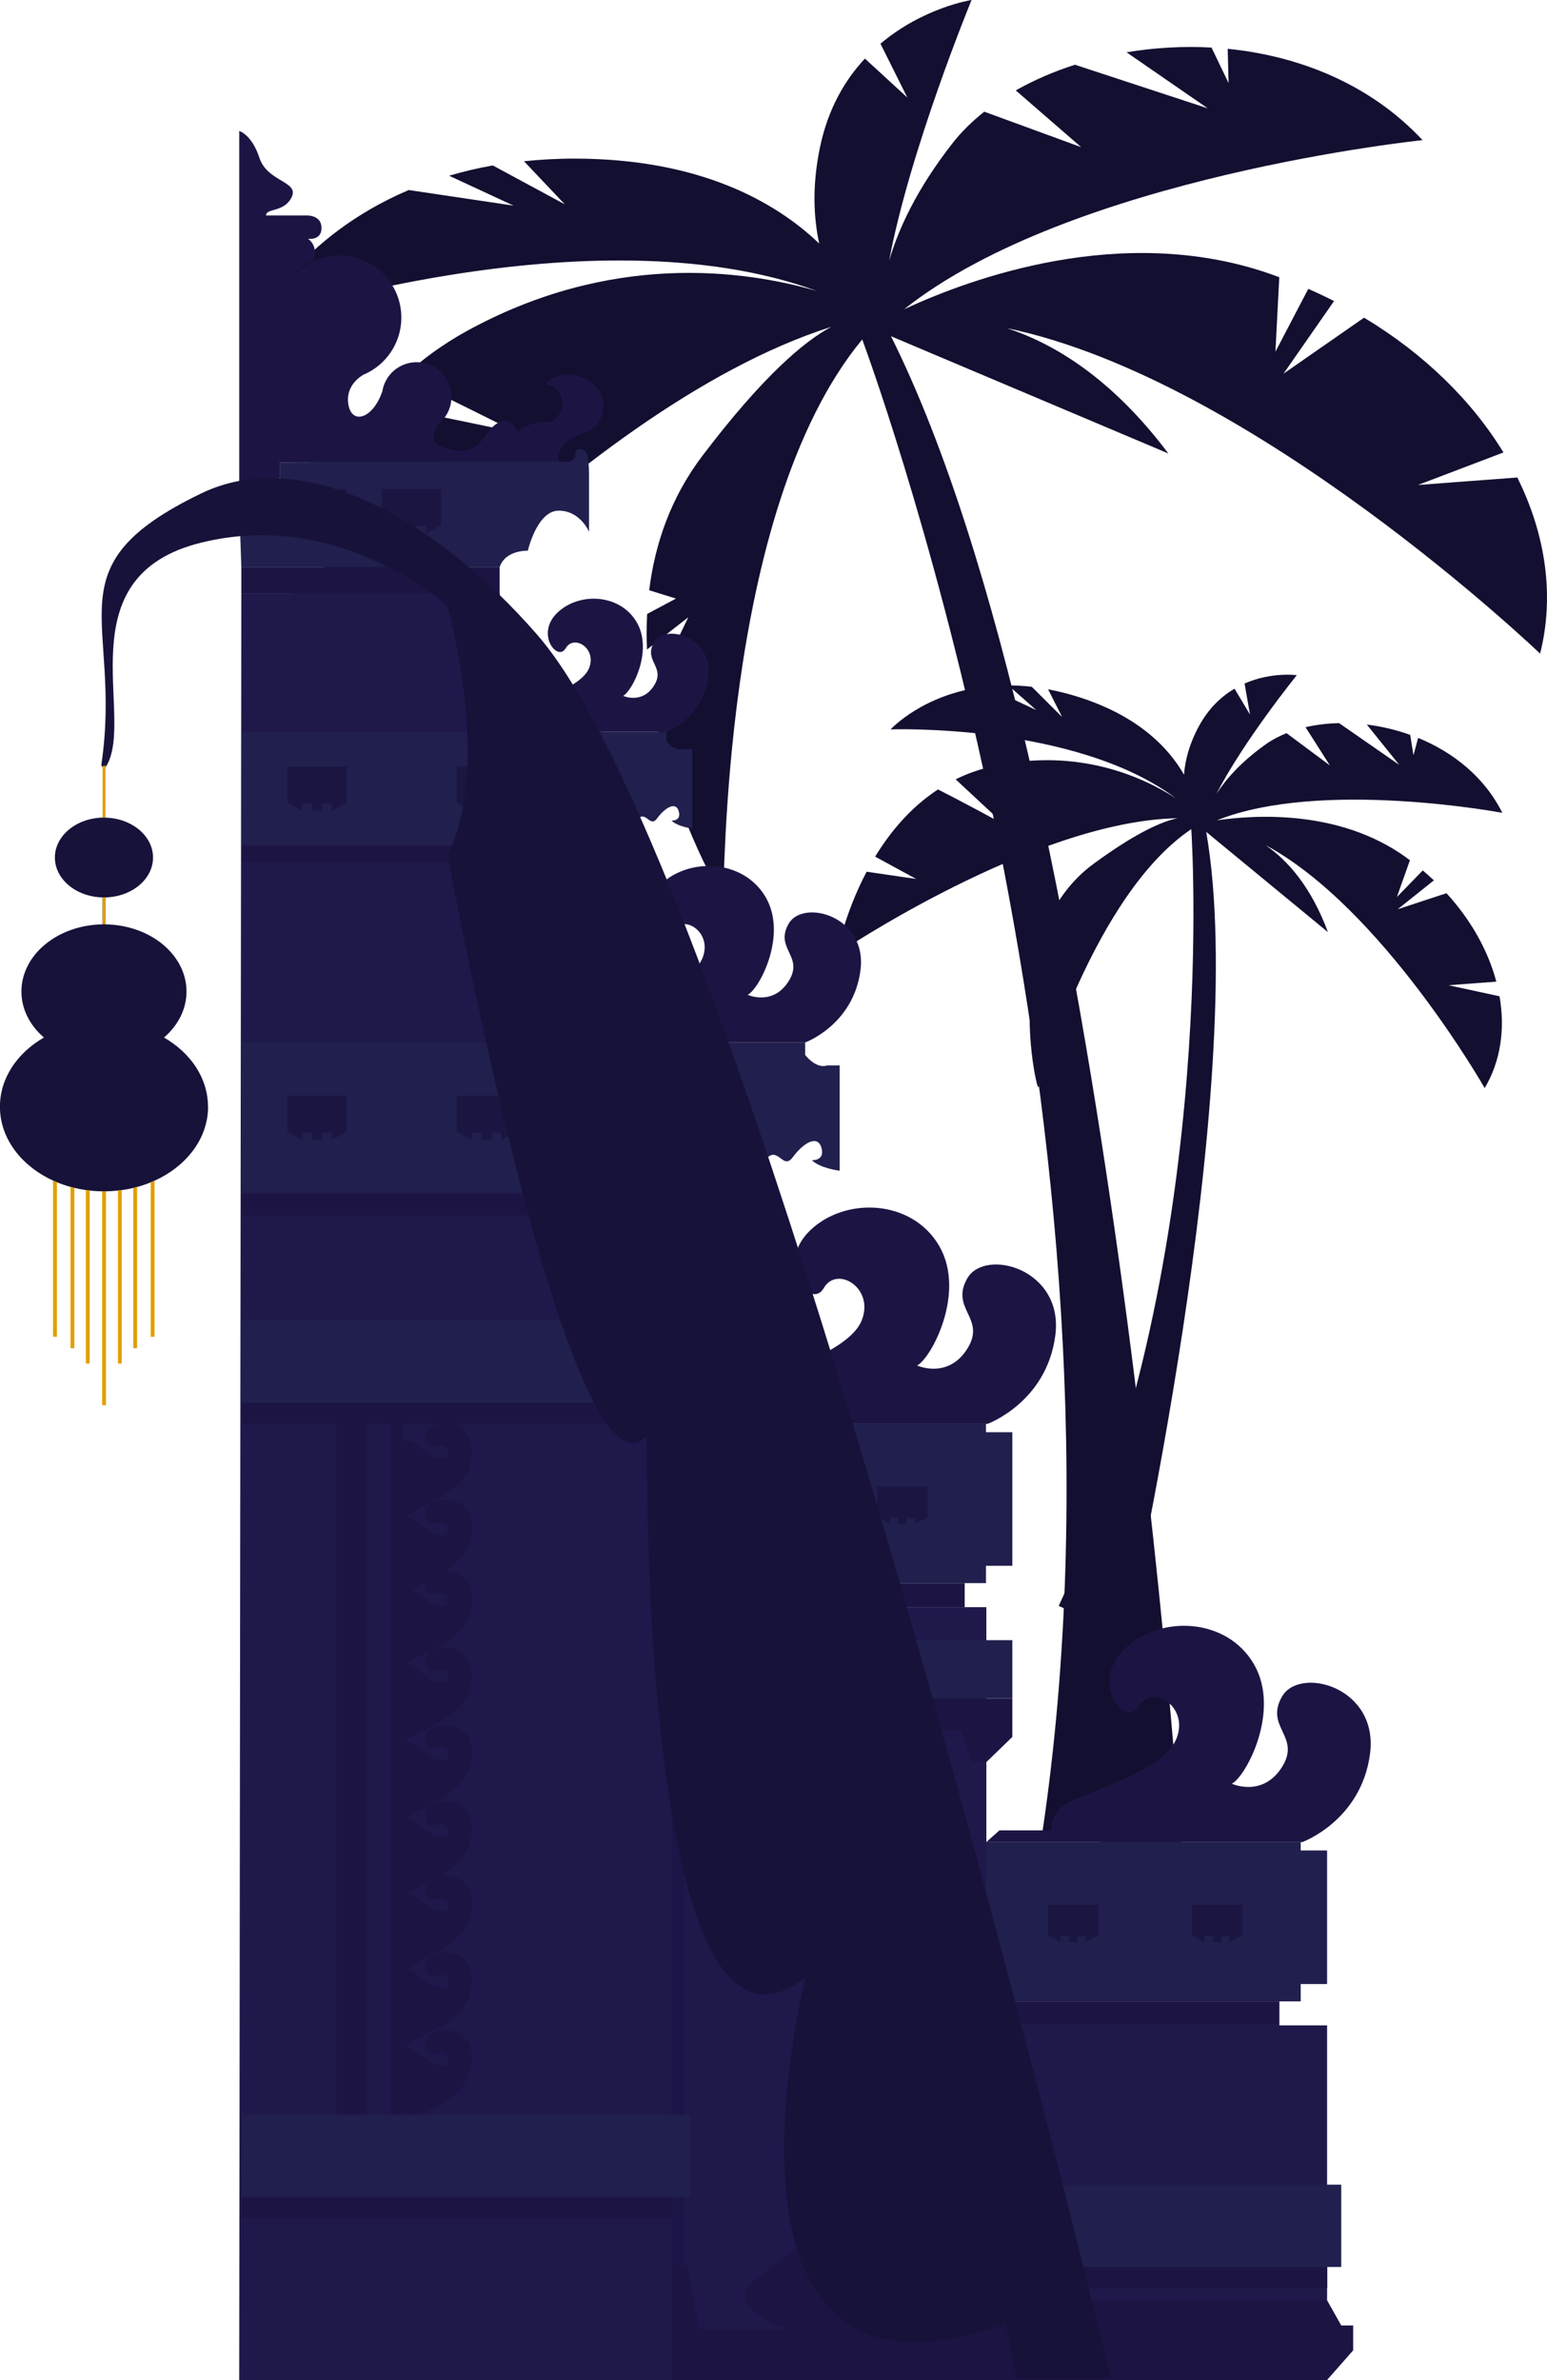 <?xml version="1.0" encoding="UTF-8"?>
<svg id="Layer_2" data-name="Layer 2" xmlns="http://www.w3.org/2000/svg" viewBox="0 0 506.14 778.64">
  <defs>
    <style>
      .cls-1 {
        fill: #16123a;
      }

      .cls-1, .cls-2, .cls-3, .cls-4, .cls-5, .cls-6, .cls-7, .cls-8 {
        stroke-width: 0px;
      }

      .cls-2 {
        fill: #e19f00;
      }

      .cls-3 {
        fill: #1b1541;
      }

      .cls-4 {
        fill: #1b1548;
      }

      .cls-5 {
        fill: #1f184b;
      }

      .cls-6 {
        fill: #120f30;
      }

      .cls-7 {
        fill: #1c1544;
      }

      .cls-8 {
        fill: #211f4e;
      }
    </style>
  </defs>
  <g id="Layer_1-2" data-name="Layer 1">
    <g>
      <g>
        <path class="cls-6" d="m126.3,189.83l-28.61-6.08c4.6-17.46,12.45-35.8,25.65-51.41,18.89,3.39,45.98,9.25,45.98,9.25l-37.19-18.46c5.93-5.5,12.71-10.48,20.46-14.75,47.07-25.93,90.44-20.19,114.72-13.16-73.86-27.14-183.01,9.57-183.01,9.57,0,0,13.17-27.24,49.44-42.62l34.3,5.11-21.1-9.79c4.49-1.32,9.23-2.47,14.29-3.36l23.55,12.71-13.34-14.09c5.29-.54,10.82-.87,16.69-.86,41.14.07,65.77,14.3,79.9,27.79-1.88-8.64-2.33-19.11.25-31.48,2.63-12.67,8.21-22.07,14.7-29.04l13.88,12.76-8.79-17.62c14.04-11.88,29.81-14.31,29.81-14.31,0,0-20.11,48.71-26.98,85.32,2.97-10.2,8.94-23.37,20.77-38.49,2.9-3.7,6.4-7.13,10.36-10.28l31.71,11.61-21.4-18.57c5.89-3.35,12.42-6.17,19.36-8.4l43.46,14.27-26.58-18.34c9.01-1.51,18.4-2.07,27.8-1.55l5.58,11.61-.28-11.2c23.5,2.34,46.67,11.59,63.75,29.88,0,0-114.72,11.8-169.62,55.33,21.68-10.09,71.07-28.22,119.13-11.79,1.22.42,2.41.87,3.61,1.31l-1.26,24.37,10.75-20.56c2.87,1.26,5.68,2.59,8.43,3.98l-16.54,23.77,26.36-18.33c19.75,11.88,35.31,27.24,45.6,44.1l-27.97,10.64,32.51-2.45c9.28,18.68,12.23,38.72,7.45,57.62,0,0-93.63-89.75-174.54-106.5,16.11,5.24,34.78,16.9,52.92,41.02l-90.75-38.36c72.11,144.62,95.18,496.58,95.18,496.58l-45.69-6.81c34.13-229.02-52.25-470.61-58.89-488.72-46.99,56.79-44.57,182.13-45.73,181.96-.71-.11-18.05-29.7-23.31-65.87l12.13-25.2-13.52,10.56c-.16-3.85-.15-7.73.05-11.63l9.43-5.04-8.76-2.72c1.88-15.2,7.07-30.35,17.41-43.98,19.66-25.92,33.2-37.41,42.16-42.2-85.75,27.2-179.86,141.94-179.86,141.94,0,0-2.77-24.75,3.15-54.54l31.04-4.49Z"/>
        <path class="cls-6" d="m299.78,287.58l-13.45-7.32c4.92-8.08,11.59-16.11,20.55-21.98,8.98,4.52,21.7,11.5,21.7,11.5l-15.92-14.81c3.8-1.87,7.94-3.37,12.47-4.35,27.5-5.99,48.41,3.36,59.55,10.52-33.02-24.64-93.29-22.51-93.29-22.51,0,0,10.67-11.71,31.18-14.02l16.46,7.69-9.13-8.06c2.45,0,5,.14,7.68.45l9.92,9.89-4.59-9.06c2.74.52,5.56,1.18,8.51,2.06,20.64,6.17,30.88,16.99,35.96,25.87.34-4.62,1.68-9.94,4.82-15.76,3.21-5.97,7.41-9.85,11.71-12.38l5.06,8.47-1.78-10.16c8.82-3.87,17.1-2.73,17.1-2.73,0,0-17.36,21.45-26.28,38.8,3.01-4.67,7.98-10.4,16.17-16.22,2.01-1.43,4.28-2.62,6.74-3.61l14.19,10.56-7.97-12.51c3.46-.8,7.15-1.24,10.97-1.33l19.69,13.65-10.61-13.18c4.75.58,9.54,1.71,14.19,3.37l1.07,6.66,1.53-5.66c11.45,4.68,21.7,12.78,27.54,24.51,0,0-59.35-11.19-93.4,2.46,12.39-1.83,39.88-3.56,61.56,11.86.55.39,1.08.79,1.61,1.19l-4.27,12.05,8.47-8.72c1.26,1.06,2.47,2.15,3.64,3.25l-11.85,9.46,15.97-5.26c8.14,8.91,13.66,18.94,16.31,28.94l-15.63,1.17,16.68,3.62c1.87,10.76.36,21.26-4.86,30.03,0,0-33.6-59.02-71.72-79.51,7.3,5.03,14.94,13.68,20.44,28.49l-39.83-32.8c14.62,83.35-26.33,263.46-26.33,263.46l-21.92-10.24c51.31-109.87,44-244.02,43.37-254.11-32.06,21.49-49.55,84.77-50.11,84.51-.34-.16-4.63-17.6-1.87-36.54l9.85-10.84-8.36,3.28c.49-1.95,1.08-3.9,1.76-5.83l5.49-1.12-3.99-2.67c3.21-7.35,8.08-14.18,15.3-19.48,13.74-10.07,22.25-13.82,27.46-14.89-47.1.86-111.47,44.41-111.47,44.41,0,0,2.3-12.84,9.72-26.91l16.25,2.38Z"/>
      </g>
      <g>
        <g>
          <g>
            <polygon class="cls-5" points="78.96 194.17 163.48 194.17 163.48 239.41 197.44 239.41 197.44 397.67 208.84 397.67 208.84 430.45 214.15 458.88 214.15 465.84 219.71 465.84 219.71 517.94 219.71 525.8 322.71 525.8 322.71 662.63 434.19 662.63 434.19 778.64 322.71 778.64 322.68 778.64 219.71 778.64 78.26 778.64 78.96 194.17"/>
            <g>
              <rect class="cls-4" x="219.71" y="525.8" width="4.13" height="252.84" transform="translate(443.55 1304.44) rotate(180)"/>
              <rect class="cls-4" x="322.71" y="662.63" width="4.25" height="116" transform="translate(649.67 1441.27) rotate(180)"/>
            </g>
          </g>
          <g>
            <g>
              <path class="cls-7" d="m84.9,51.71c2.57,7.8,13.02,7.62,10.54,12.76-2.48,5.14-8.4,3.54-8.4,6.02h13.37s4.78-.18,4.78,4.08-4.43,3.54-4.43,3.54c0,0,3.54,2.13,1.77,7.09,0,0-5.44,1.98-8.83,8.17,0,.01,0,.03-.02.04,3.56-5.87,9.98-9.8,17.34-9.8,11.2,0,20.29,9.08,20.29,20.29,0,8.4-5.11,15.61-12.38,18.69h0s-6.3,3.19-4.88,10.1c1.3,6.35,8.08,4.12,11.05-4.71.14-.85.37-1.68.7-2.46,0,0,0,0,0-.01h0c1.71-4.11,5.77-7.01,10.51-7.01,6.28,0,11.38,5.09,11.38,11.38,0,3.34-1.45,6.34-3.74,8.42,0,0-4.83,5.19,0,7.5,4.83,2.3,10.5,3.37,15.11-3.54,4.61-6.91,9.04-4.82,10.28-.99,0,0,3.54-3.44,9.21-3.08,5.67.35,8.68-10.45,0-12.67,0,0,4.78-5.76,13.29-1.33,8.5,4.43,6.38,14.49,0,17.08-6.38,2.59-9.21,4.18-9.21,9.67l-91.07.35v4.96l-9.75,4.61v4.08h-3.54V42.86s4.08,1.06,6.64,8.86Z"/>
              <path class="cls-8" d="m91.54,151.29l91.07-.35s5.67,1.06,5.67-2.13c0,0-.71-1.86,1.86-1.86s2.57,4.87,2.57,10.37v16.66s-2.83-6.91-9.92-6.91-10.1,13.11-10.1,13.11c0,0-7.26-.35-9.21,5.32h-84.52l-.71-20.55h3.54v-4.08l9.75-4.61v-4.96Z"/>
              <g>
                <polygon class="cls-3" points="103.71 160.03 113.4 160.03 113.4 171.84 108.55 174.44 108.55 172.08 105.36 172.08 105.36 174.44 103.71 174.44 102.06 174.44 102.06 172.08 98.87 172.08 98.87 174.44 94.02 171.84 94.02 160.03 103.71 160.03"/>
                <polygon class="cls-3" points="134.61 160.03 144.3 160.03 144.3 171.84 139.45 174.44 139.45 172.08 136.26 172.08 136.26 174.44 134.61 174.44 132.96 174.44 132.96 172.08 129.77 172.08 129.77 174.44 124.92 171.84 124.92 160.03 134.61 160.03"/>
              </g>
              <polygon class="cls-7" points="78.96 185.49 163.48 185.49 163.48 199.49 158.16 199.49 153.91 194.17 78.96 194.17 78.96 185.49"/>
            </g>
            <g>
              <rect class="cls-8" x="78.96" y="431.95" width="140.74" height="26.93" transform="translate(298.67 890.83) rotate(180)"/>
              <rect class="cls-7" x="78.96" y="458.88" width="135.19" height="6.95" transform="translate(293.12 924.72) rotate(180)"/>
            </g>
            <g>
              <g>
                <path class="cls-7" d="m131.84,471.08s2.5-.32,5.56,2.42c3.06,2.74,7.58,4.84,8.79,3.14s.06-4.65-3.63-3.3c-3.69,1.34-4.92-5.32-.89-6.93,4.03-1.61,9.59-.73,11.69,3.3,2.1,4.03,1.93,12.73-6.37,18.46-8.3,5.72-15.15,6.45-15.15,10.88v-27.97Z"/>
                <path class="cls-7" d="m131.84,496.12s2.5-.32,5.56,2.42c3.06,2.74,7.58,4.84,8.79,3.14s.06-4.65-3.63-3.3c-3.69,1.34-4.92-5.32-.89-6.93,4.03-1.61,9.59-.73,11.69,3.3,2.1,4.03,1.93,12.73-6.37,18.46-8.3,5.72-15.15,6.45-15.15,10.88v-27.97Z"/>
                <path class="cls-7" d="m131.84,519.36s2.5-.32,5.56,2.42c3.06,2.74,7.58,4.84,8.79,3.14,1.21-1.69.06-4.65-3.63-3.3s-4.92-5.32-.89-6.93c4.03-1.61,9.59-.73,11.69,3.3,2.1,4.03,1.93,12.73-6.37,18.46-8.3,5.72-15.15,6.45-15.15,10.88v-27.97Z"/>
                <path class="cls-7" d="m131.84,544.4s2.5-.32,5.56,2.42c3.06,2.74,7.58,4.84,8.79,3.14,1.21-1.69.06-4.65-3.63-3.3s-4.92-5.32-.89-6.93c4.03-1.61,9.59-.73,11.69,3.3,2.1,4.03,1.93,12.73-6.37,18.46-8.3,5.72-15.15,6.45-15.15,10.88v-27.97Z"/>
                <path class="cls-7" d="m131.84,569.76s2.5-.32,5.56,2.42c3.06,2.74,7.58,4.84,8.79,3.14s.06-4.65-3.63-3.3c-3.69,1.34-4.92-5.32-.89-6.93,4.03-1.61,9.59-.73,11.69,3.3,2.1,4.03,1.93,12.73-6.37,18.46-8.3,5.72-15.15,6.45-15.15,10.88v-27.97Z"/>
                <path class="cls-7" d="m131.84,594.8s2.5-.32,5.56,2.42c3.06,2.74,7.58,4.84,8.79,3.14s.06-4.65-3.63-3.3c-3.69,1.34-4.92-5.32-.89-6.93,4.03-1.61,9.59-.73,11.69,3.3,2.1,4.03,1.93,12.73-6.37,18.46-8.3,5.72-15.15,6.45-15.15,10.88v-27.97Z"/>
                <path class="cls-7" d="m131.84,619.1s2.5-.32,5.56,2.42c3.06,2.74,7.58,4.84,8.79,3.14s.06-4.65-3.63-3.3c-3.69,1.34-4.92-5.32-.89-6.93,4.03-1.61,9.59-.73,11.69,3.3,2.1,4.03,1.93,12.73-6.37,18.46-8.3,5.72-15.15,6.45-15.15,10.88v-27.97Z"/>
                <path class="cls-7" d="m131.84,644.14s2.5-.32,5.56,2.42c3.06,2.74,7.58,4.84,8.79,3.14,1.21-1.69.06-4.65-3.63-3.3-3.69,1.34-4.92-5.32-.89-6.93,4.03-1.61,9.59-.73,11.69,3.3,2.1,4.03,1.93,12.73-6.37,18.46-8.3,5.72-15.15,6.45-15.15,10.88v-27.97Z"/>
                <path class="cls-7" d="m131.84,669.66s2.5-.32,5.56,2.42c3.06,2.74,7.58,4.84,8.79,3.14s.06-4.65-3.63-3.3c-3.69,1.34-4.92-5.32-.89-6.93,4.03-1.61,9.59-.73,11.69,3.3,2.1,4.03,1.93,12.73-6.37,18.46-8.3,5.72-15.15,6.45-15.15,10.88v-27.97Z"/>
              </g>
              <rect class="cls-7" x="127.57" y="465.84" width="4.27" height="231.79" transform="translate(259.41 1163.46) rotate(180)"/>
              <rect class="cls-7" x="110.09" y="465.84" width="9.94" height="231.79" transform="translate(230.12 1163.46) rotate(180)"/>
            </g>
            <g>
              <rect class="cls-8" x="79.14" y="691.89" width="146.71" height="26.93" transform="translate(304.99 1410.72) rotate(180)"/>
              <rect class="cls-7" x="79.14" y="718.82" width="140.92" height="6.95" transform="translate(299.2 1444.6) rotate(180)"/>
            </g>
            <g>
              <path class="cls-8" d="m78.96,239.41h139.09v3.07s2.6,3.54,5.43,2.6h3.07v25.99s-4.84-.59-6.85-2.6c0,0,3.31.24,2.36-3.07-.94-3.31-4.49-1.18-7.09,2.36-2.6,3.54-3.78-4.02-7.32,1.42-3.54,5.43-2.6,7.44-7.8,7.44h-120.9v-37.21Z"/>
              <polygon class="cls-7" points="78.96 276.62 78.96 282.17 190.18 282.17 192.72 289.97 197.44 289.97 199.86 276.62 78.96 276.62"/>
              <path class="cls-7" d="m154.44,239.41l2.66-2.36h10.45s-.35-3.37,3.19-5.49c3.54-2.13,19.31-6.38,21.97-12.93,2.66-6.56-4.96-11.16-7.62-6.56-2.66,4.61-9.92-4.61-2.83-11.52,7.09-6.91,20.55-6.38,26.05,3.01,5.49,9.39-1.59,22.68-4.43,24.1,0,0,6.2,2.83,10.1-3.37,3.9-6.2-3.54-7.97,0-14.17,3.54-6.2,19.49-1.95,17.72,11.52-1.77,13.47-13.64,17.78-13.64,17.78h-63.61Z"/>
              <g>
                <polygon class="cls-3" points="103.71 250.81 113.4 250.81 113.4 262.62 108.55 265.22 108.55 262.86 105.36 262.86 105.36 265.22 103.71 265.22 102.06 265.22 102.06 262.86 98.87 262.86 98.87 265.22 94.02 262.62 94.02 250.81 103.71 250.81"/>
                <polygon class="cls-3" points="159.13 250.81 168.82 250.81 168.82 262.62 163.98 265.22 163.98 262.86 160.79 262.86 160.79 265.22 159.13 265.22 157.48 265.22 157.48 262.86 154.29 262.86 154.29 265.22 149.45 262.62 149.45 250.81 159.13 250.81"/>
              </g>
            </g>
            <g>
              <path class="cls-7" d="m219.71,465.84l4.32-3.84h16.99s-.58-5.47,5.18-8.93c5.76-3.46,31.39-10.37,35.71-21.02,4.32-10.66-8.06-18.14-12.38-10.66-4.32,7.49-16.13-7.49-4.61-18.72,11.52-11.23,33.41-10.37,42.33,4.9,8.93,15.26-2.59,36.86-7.2,39.17,0,0,10.08,4.61,16.42-5.47s-5.76-12.96,0-23.04c5.76-10.08,31.68-3.17,28.8,18.72-2.88,21.89-22.18,28.89-22.18,28.89h-103.39Z"/>
              <polygon class="cls-8" points="322.59 465.84 322.59 468.57 331.21 468.57 331.21 512.27 322.59 512.27 322.59 517.94 219.71 517.94 219.71 465.84 322.59 465.84"/>
              <rect class="cls-7" x="219.71" y="517.94" width="95.92" height="7.86" transform="translate(535.33 1043.74) rotate(180)"/>
              <g>
                <polygon class="cls-3" points="248.15 486.33 256.37 486.33 256.37 496.37 252.26 498.57 252.26 496.57 249.55 496.57 249.55 498.57 248.15 498.57 246.74 498.57 246.74 496.57 244.03 496.57 244.03 498.57 239.92 496.37 239.92 486.33 248.15 486.33"/>
                <polygon class="cls-3" points="295.21 486.33 303.44 486.33 303.44 496.37 299.33 498.57 299.33 496.57 296.62 496.57 296.62 498.57 295.21 498.57 293.81 498.57 293.81 496.57 291.1 496.57 291.1 498.57 286.99 496.37 286.99 486.33 295.21 486.33"/>
              </g>
            </g>
            <g>
              <path class="cls-7" d="m322.68,602.67l4.32-3.84h16.99s-.58-5.47,5.18-8.93c5.76-3.46,31.39-10.37,35.71-21.02s-8.06-18.14-12.38-10.66c-4.32,7.49-16.13-7.49-4.61-18.72,11.52-11.23,33.41-10.37,42.33,4.9,8.93,15.26-2.59,36.86-7.2,39.17,0,0,10.08,4.61,16.42-5.47,6.34-10.08-5.76-12.96,0-23.04,5.76-10.08,31.68-3.17,28.8,18.72-2.88,21.89-22.17,28.89-22.17,28.89h-103.39Z"/>
              <polygon class="cls-8" points="425.56 602.67 425.56 605.4 434.19 605.4 434.19 649.11 425.56 649.11 425.56 654.78 322.68 654.78 322.68 602.67 425.56 602.67"/>
              <rect class="cls-7" x="322.68" y="654.78" width="95.92" height="7.86" transform="translate(741.27 1317.41) rotate(180)"/>
              <g>
                <polygon class="cls-3" points="351.12 623.17 359.35 623.17 359.35 633.2 355.23 635.41 355.23 633.4 352.52 633.4 352.52 635.41 351.12 635.41 349.71 635.41 349.71 633.4 347.01 633.4 347.01 635.41 342.89 633.2 342.89 623.17 351.12 623.17"/>
                <polygon class="cls-3" points="398.19 623.17 406.41 623.17 406.41 633.2 402.3 635.41 402.3 633.4 399.59 633.4 399.59 635.41 398.19 635.41 396.78 635.41 396.78 633.4 394.07 633.4 394.07 635.41 389.96 633.2 389.96 623.17 398.19 623.17"/>
              </g>
            </g>
            <g>
              <path class="cls-8" d="m78.96,341.04h184.47v4.07s3.45,4.7,7.21,3.45h4.07v34.46s-6.42-.78-9.09-3.45c0,0,4.39.31,3.13-4.07-1.25-4.39-5.95-1.57-9.4,3.13-3.45,4.7-5.01-5.33-9.71,1.88-4.7,7.21-3.45,9.87-10.34,9.87H78.96v-49.35Z"/>
              <polygon class="cls-7" points="78.96 390.39 78.96 397.75 226.46 397.75 229.83 408.09 236.09 408.09 239.3 390.39 78.96 390.39"/>
              <path class="cls-7" d="m179.07,341.04l3.52-3.13h13.86s-.47-4.46,4.23-7.28c4.7-2.82,25.61-8.46,29.14-17.15,3.52-8.69-6.58-14.8-10.1-8.69-3.52,6.11-13.16-6.11-3.76-15.27,9.4-9.16,27.26-8.46,34.54,3.99,7.28,12.45-2.11,30.08-5.87,31.96,0,0,8.22,3.76,13.39-4.46,5.17-8.22-4.7-10.57,0-18.8,4.7-8.22,25.85-2.58,23.5,15.27-2.35,17.86-18.09,23.58-18.09,23.58h-84.36Z"/>
              <g>
                <polygon class="cls-3" points="103.71 358.51 113.4 358.51 113.4 370.32 108.55 372.92 108.55 370.56 105.36 370.56 105.36 372.92 103.71 372.92 102.06 372.92 102.06 370.56 98.87 370.56 98.87 372.92 94.02 370.32 94.02 358.51 103.71 358.51"/>
                <polygon class="cls-3" points="159.13 358.51 168.82 358.51 168.82 370.32 163.98 372.92 163.98 370.56 160.79 370.56 160.79 372.92 159.13 372.92 157.48 372.92 157.48 370.56 154.29 370.56 154.29 372.92 149.45 370.32 149.45 358.51 159.13 358.51"/>
                <polygon class="cls-3" points="214.15 358.51 223.84 358.51 223.84 370.32 219 372.92 219 370.56 215.81 370.56 215.81 372.92 214.15 372.92 212.5 372.92 212.5 370.56 209.31 370.56 209.31 372.92 204.47 370.32 204.47 358.51 214.15 358.51"/>
              </g>
            </g>
            <g>
              <rect class="cls-8" x="322.68" y="714.74" width="116.14" height="26.93" transform="translate(761.5 1456.41) rotate(180)"/>
              <path class="cls-7" d="m225.05,741.19l3.64,20.79h29.03s-12.21-2.83-14.03-10.39c-1.82-7.56,27.5-15.59,27.5-34.96,0,19.37,29.32,27.4,27.51,34.96-1.82,7.56-14.03,10.39-14.03,10.39h29.03l3.64-20.79h5.34v.48h111.56v6.95h-111.56v4.03h111.56l4.58,8.15h3.9v8.15l-8.53,9.69h-214.48v-37.44h5.34Z"/>
            </g>
            <g>
              <rect class="cls-8" x="219.71" y="536.61" width="111.51" height="19.06" transform="translate(550.92 1092.27) rotate(180)"/>
              <polygon class="cls-7" points="331.21 555.67 331.21 568.26 322.68 576.53 318.22 576.53 314.2 566.1 228.45 566.1 225.85 576.53 219.71 576.53 219.71 555.67 331.21 555.67"/>
            </g>
          </g>
        </g>
        <g>
          <path class="cls-1" d="m363.45,778.21h-30.89s-1.22-6.46-3.51-18.01c-26.86,9.8-44.21,7-55.19-2.54-31.58-27.44-10.28-110.75-10.28-110.75-5.22,4.11-9.92,5.84-14.13,5.6-1.83-.1-3.58-.59-5.23-1.4-34.73-17.02-32.54-181.52-32.54-181.52-12.76,14.22-29.4-35.01-42.67-86.9-.75-2.93-1.5-5.87-2.22-8.81-2.88-11.63-5.57-23.22-8-34.1-3.8-17.09-6.95-32.41-9.11-43.3-.72-3.63-1.33-6.77-1.83-9.32-.93-4.82-1.43-7.55-1.43-7.55,7.95-15.39,7.38-37.62,5.13-54.93-1.93-14.88-5.1-26.11-5.13-26.22-2.93-2.69-5.84-4.98-8.77-6.84-26.44-16.81-50.64-19.29-71.8-14.09-45.1,11.05-21.35,57.11-31.1,73.16v.02s-.02,0-.04.01c-.31.49-.93.32-.93.32-.05-.01-.1-.02-.15-.05-.34-.16-.51-.52-.44-1,6.97-47.71-17.2-64.52,32.68-88.58,33.18-16.01,76.88,8.3,109.96,46.33,3.86,4.45,7.88,10.14,12.01,16.92,8.94,14.69,18.42,34.53,28.18,57.96.62,1.5,1.25,3,1.87,4.52,1.23,3.02,2.48,6.09,3.71,9.22.02.04.04.06.05.1,2.92,7.35,5.86,14.99,8.81,22.89,2.48,6.63,4.97,13.45,7.46,20.41,2.09,5.84,4.2,11.8,6.29,17.85,2.29,6.63,4.59,13.36,6.88,20.2.54,1.62,1.08,3.24,1.62,4.86,7.1,21.31,14.16,43.49,21.07,65.97,1.01,3.31,2.02,6.62,3.03,9.94,1.4,4.55,2.77,9.11,4.14,13.68,2.42,8.04,4.81,16.1,7.18,24.14,1.3,4.41,2.59,8.81,3.86,13.21,30.52,104.89,56.04,205.91,66.45,248.01,3.24,13.15,5.02,20.55,5.02,20.55Z"/>
          <path class="cls-1" d="m68.08,362.05c0,10.42-7.07,19.5-17.52,24.23l-1.25.54c-1.43.59-2.92,1.1-4.46,1.52l-1.25.31c-1.23.3-2.48.54-3.76.71l-1.25.15c-1.3.15-2.6.22-3.93.25h-1.25c-1.38-.02-2.75-.11-4.09-.26l-1.25-.16c-1.28-.19-2.54-.42-3.76-.72l-1.25-.32c-1.55-.42-3.04-.93-4.47-1.53l-1.25-.55c-10.36-4.75-17.36-13.78-17.36-24.15,0-9.35,5.68-17.61,14.39-22.63-4.55-3.94-7.36-9.22-7.36-15.05,0-12.01,11.85-21.77,26.54-21.97v-8.82c-8.65-.2-15.59-5.96-15.59-13.05s6.94-12.85,15.59-13.06h.93l1.91.14c7.75.95,13.68,6.37,13.68,12.92,0,7.09-6.93,12.85-15.59,13.05v8.82c14.7.2,26.54,9.96,26.54,21.97,0,5.83-2.8,11.12-7.35,15.05,8.7,5.02,14.38,13.28,14.38,22.63Z"/>
          <polygon class="cls-2" points="18.61 386.75 18.61 437.34 17.36 437.34 17.36 386.2 18.61 386.75"/>
          <polygon class="cls-2" points="24.33 388.61 24.33 441.09 23.08 441.09 23.08 388.28 24.33 388.61"/>
          <polygon class="cls-2" points="29.34 389.49 29.34 446.09 28.09 446.09 28.09 389.33 29.34 389.49"/>
          <rect class="cls-2" x="33.42" y="389.75" width="1.25" height="69.97"/>
          <polygon class="cls-2" points="39.84 389.35 39.84 446.09 38.59 446.09 38.59 389.5 39.84 389.35"/>
          <polygon class="cls-2" points="44.85 388.33 44.85 441.09 43.6 441.09 43.6 388.64 44.85 388.33"/>
          <polygon class="cls-2" points="50.56 386.28 50.56 437.34 49.31 437.34 49.31 386.81 50.56 386.28"/>
          <path class="cls-2" d="m34.51,250.24v17.22h-.93v-16.9s.62.16.93-.32Z"/>
          <rect class="cls-2" x="33.57" y="293.57" width=".93" height="8.82"/>
        </g>
      </g>
    </g>
  </g>
</svg>